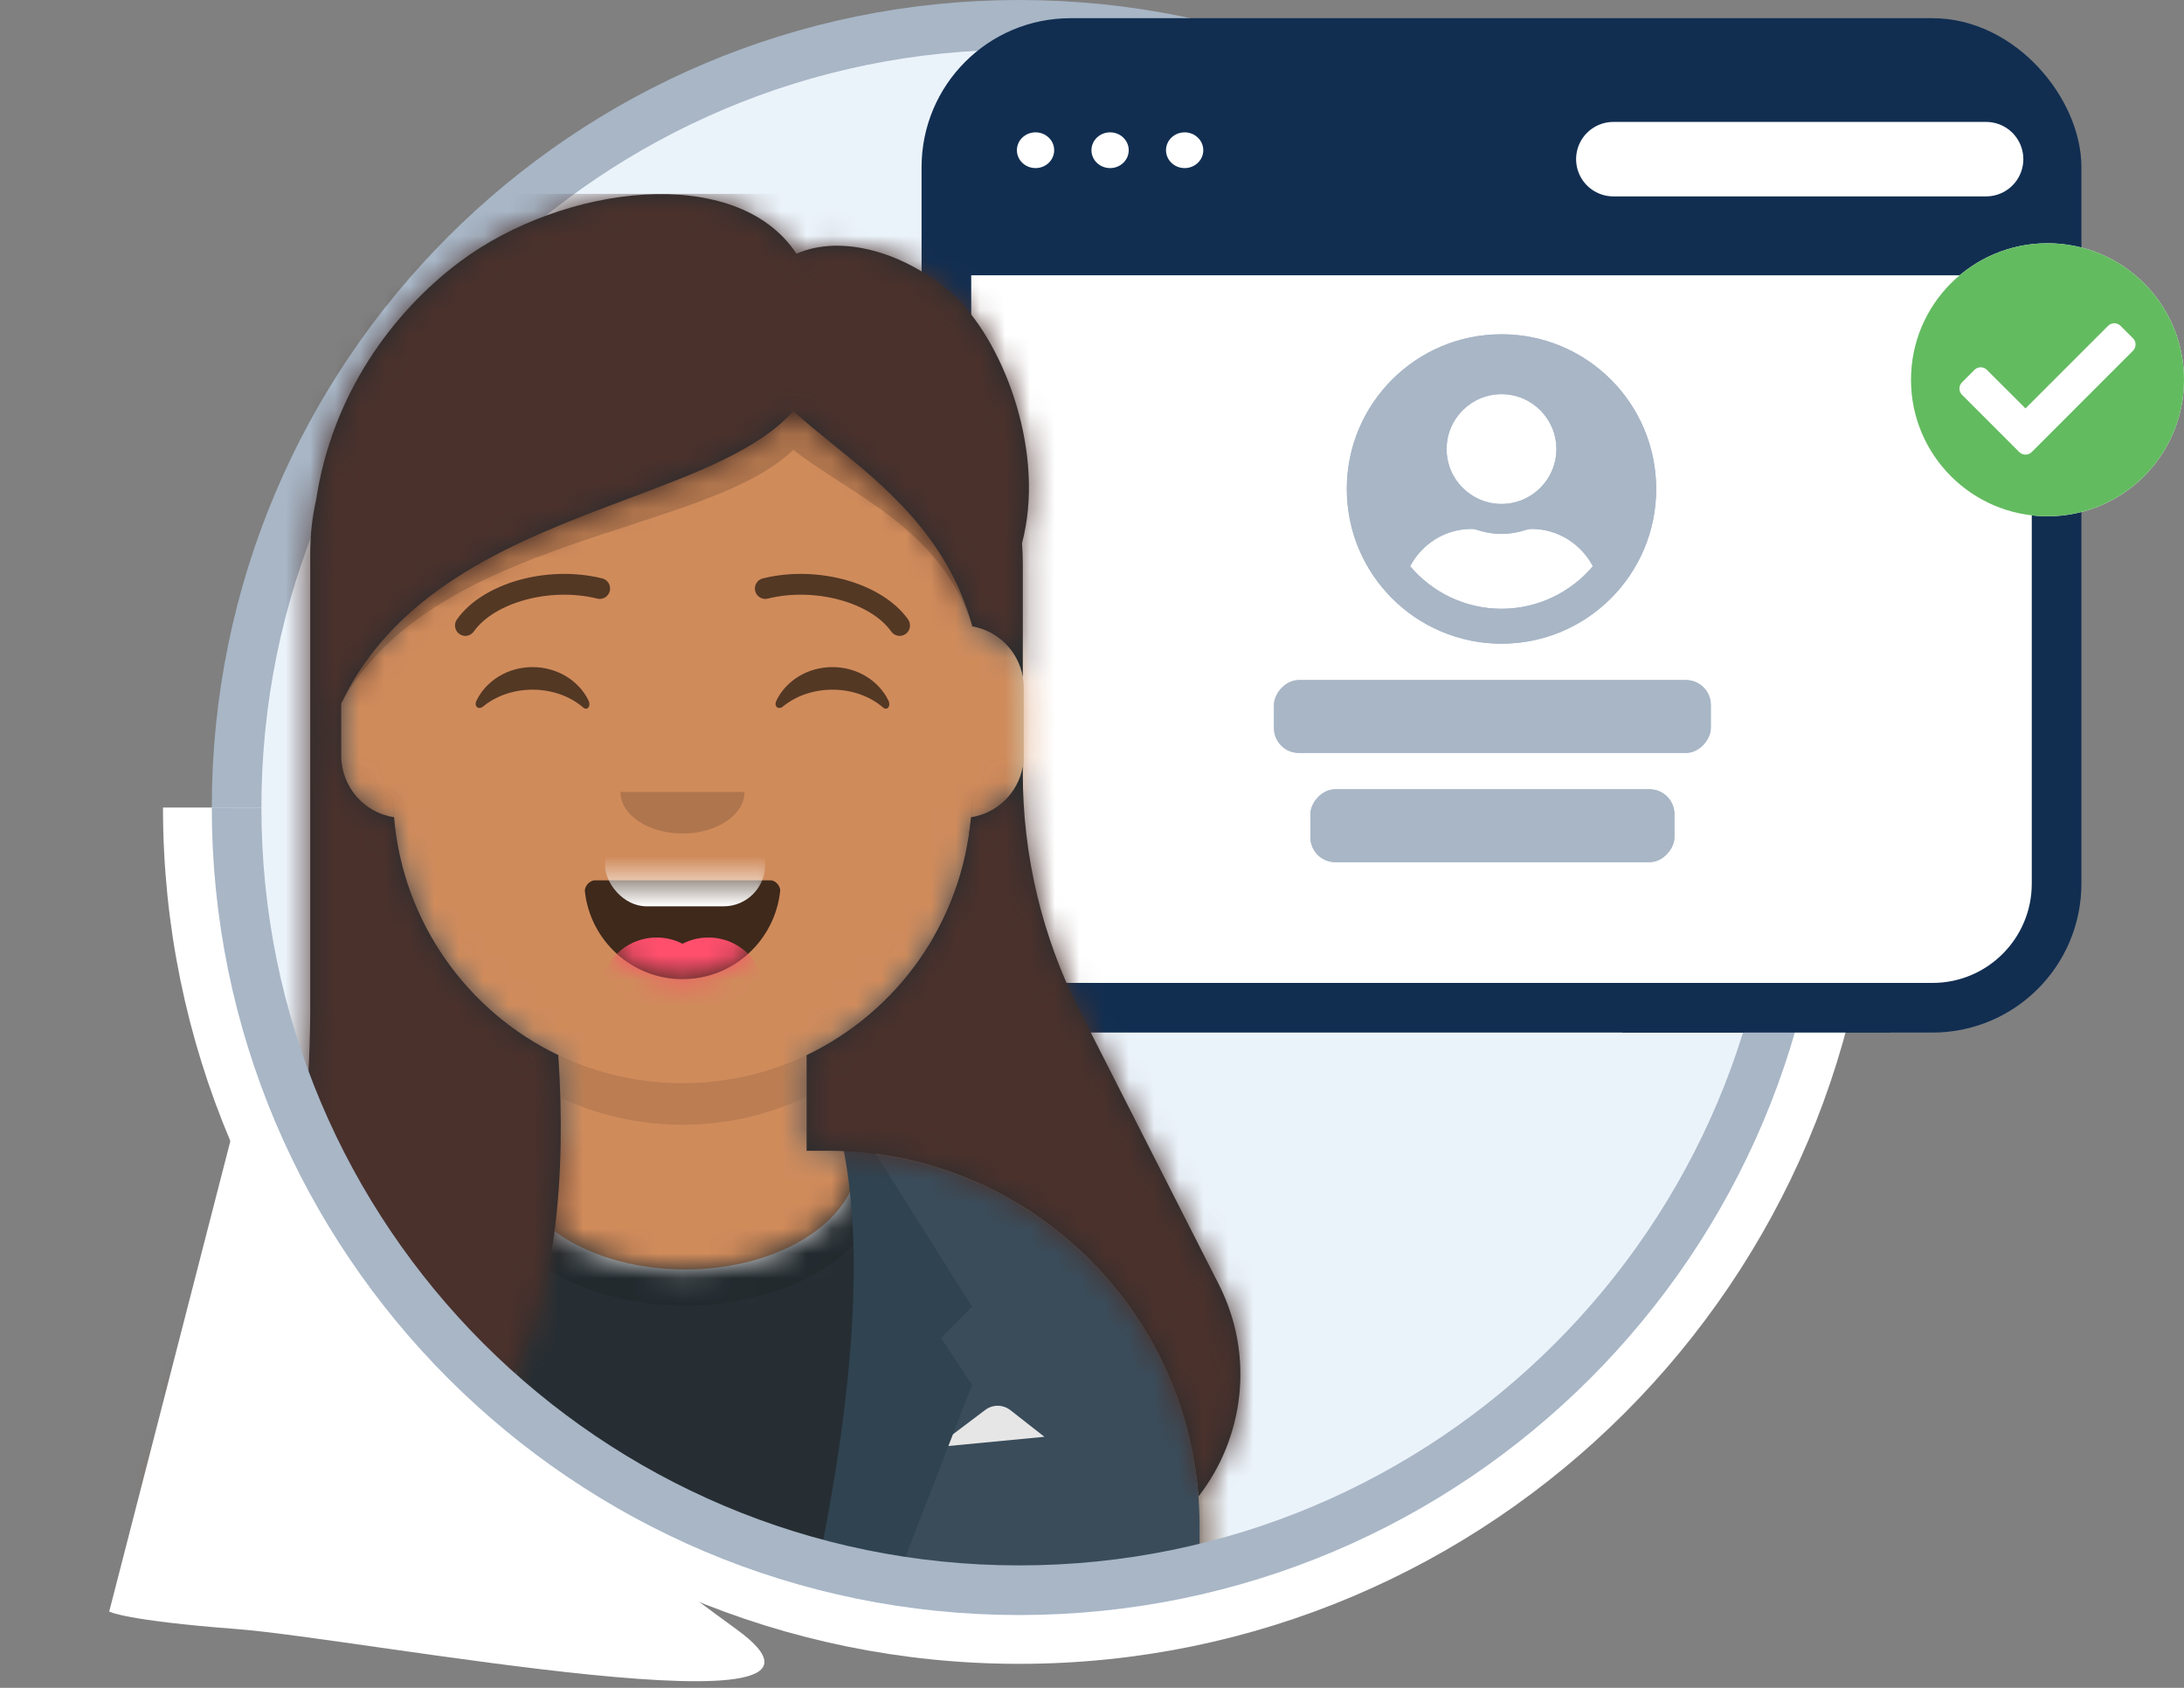 <svg width="88" height="68" viewBox="0 0 88 68" fill="none" xmlns="http://www.w3.org/2000/svg">
<rect x="0" y="0" width="88" height="68" fill="#808080" stroke="none"/>
<circle cx="41.067" cy="32.533" r="31.533" fill="#EBF3FA"/>
<path d="M72.6 32.533C72.6 15.118 58.482 1 41.067 1C23.651 1 9.533 15.118 9.533 32.533" stroke="#A8B6C6" stroke-width="2"/>
<path d="M38.133 11.09H82.157V35.6C82.157 38.361 79.918 40.6 77.157 40.6H43.133C40.372 40.6 38.133 38.361 38.133 35.6V11.09Z" fill="white"/>
<rect x="38.133" y="1.733" width="44.733" height="38.867" rx="5" stroke="#112E51" stroke-width="2"/>
<path d="M38.133 6.733C38.133 3.972 40.372 1.733 43.133 1.733H77.867C80.628 1.733 82.867 3.972 82.867 6.733V11.09H38.133V6.733Z" fill="#112E51"/>
<ellipse cx="41.725" cy="6.052" rx="0.751" ry="0.72" fill="white"/>
<ellipse cx="44.729" cy="6.052" rx="0.751" ry="0.72" fill="white"/>
<ellipse cx="47.733" cy="6.052" rx="0.751" ry="0.72" fill="white"/>
<path d="M65.006 6.412H80.026" stroke="white" stroke-width="3" stroke-linecap="round"/>
<path d="M32.5 42.509V46.362H33.333C41.618 46.362 48.333 53.116 48.333 61.448V63.333H6.667V61.448C6.667 53.116 13.382 46.362 21.667 46.362H22.5V42.509C18.909 40.793 16.328 37.287 15.897 33.137C14.683 32.965 13.75 31.916 13.75 30.648V27.714C13.75 26.468 14.651 25.434 15.833 25.235V23.943C15.833 17.463 21.057 12.21 27.5 12.21C33.943 12.21 39.167 17.463 39.167 23.943V25.235C40.349 25.434 41.25 26.468 41.25 27.714V30.648C41.25 31.916 40.317 32.965 39.103 33.137C38.672 37.287 36.091 40.793 32.5 42.509Z" fill="#D0C6AC"/>
<mask id="mask0" mask-type="alpha" maskUnits="userSpaceOnUse" x="6" y="12" width="43" height="52">
<path fill-rule="evenodd" clip-rule="evenodd" d="M32.5 42.509V46.362H33.333C41.618 46.362 48.333 53.116 48.333 61.448V63.333H6.667V61.448C6.667 53.116 13.382 46.362 21.667 46.362H22.5V42.509C18.909 40.793 16.328 37.287 15.897 33.137C14.683 32.965 13.75 31.916 13.75 30.648V27.714C13.75 26.468 14.651 25.434 15.833 25.235V23.943C15.833 17.463 21.057 12.21 27.5 12.21C33.943 12.21 39.167 17.463 39.167 23.943V25.235C40.349 25.434 41.25 26.468 41.25 27.714V30.648C41.25 31.916 40.317 32.965 39.103 33.137C38.672 37.287 36.091 40.793 32.5 42.509Z" fill="white"/>
</mask>
<g mask="url(#mask0)">
<rect y="12.21" width="55" height="51.124" fill="#D08B5B"/>
</g>
<mask id="mask1" mask-type="alpha" maskUnits="userSpaceOnUse" x="6" y="12" width="43" height="52">
<path fill-rule="evenodd" clip-rule="evenodd" d="M32.5 42.509V46.362H33.333C41.618 46.362 48.333 53.116 48.333 61.448V63.333H6.667V61.448C6.667 53.116 13.382 46.362 21.667 46.362H22.5V42.509C18.909 40.793 16.328 37.287 15.897 33.137C14.683 32.965 13.75 31.916 13.75 30.648V27.714C13.75 26.468 14.651 25.434 15.833 25.235V23.943C15.833 17.463 21.057 12.21 27.5 12.21C33.943 12.21 39.167 17.463 39.167 23.943V25.235C40.349 25.434 41.25 26.468 41.25 27.714V30.648C41.25 31.916 40.317 32.965 39.103 33.137C38.672 37.287 36.091 40.793 32.5 42.509Z" fill="white"/>
</mask>
<g mask="url(#mask1)">
<path d="M39.167 28.762V33.581C39.167 40.061 33.943 45.314 27.5 45.314C21.057 45.314 15.833 40.061 15.833 33.581V28.762V31.905C15.833 38.385 21.057 43.638 27.5 43.638C33.943 43.638 39.167 38.385 39.167 31.905V28.762Z" fill="black" fill-opacity="0.1"/>
</g>
<path d="M34.575 46.424C42.279 47.059 48.333 53.547 48.333 61.459V63.333H6.667V61.459C6.667 53.476 12.832 46.941 20.634 46.408C20.628 46.486 20.625 46.565 20.625 46.644C20.625 49.13 23.75 51.145 27.604 51.145C31.459 51.145 34.583 49.13 34.583 46.644C34.583 46.57 34.581 46.497 34.575 46.424Z" fill="#E6E6E6"/>
<mask id="mask2" mask-type="alpha" maskUnits="userSpaceOnUse" x="6" y="46" width="43" height="18">
<path fill-rule="evenodd" clip-rule="evenodd" d="M34.575 46.424C42.279 47.059 48.333 53.547 48.333 61.459V63.333H6.667V61.459C6.667 53.476 12.832 46.941 20.634 46.408C20.628 46.486 20.625 46.565 20.625 46.644C20.625 49.13 23.75 51.145 27.604 51.145C31.459 51.145 34.583 49.13 34.583 46.644C34.583 46.57 34.581 46.497 34.575 46.424Z" fill="white"/>
</mask>
<g mask="url(#mask2)">
<rect y="40.286" width="55" height="23.048" fill="#262E33"/>
</g>
<mask id="mask3" mask-type="alpha" maskUnits="userSpaceOnUse" x="6" y="46" width="43" height="18">
<path fill-rule="evenodd" clip-rule="evenodd" d="M34.575 46.424C42.279 47.059 48.333 53.547 48.333 61.459V63.333H6.667V61.459C6.667 53.476 12.832 46.941 20.634 46.408C20.628 46.486 20.625 46.565 20.625 46.644C20.625 49.13 23.75 51.145 27.604 51.145C31.459 51.145 34.583 49.13 34.583 46.644C34.583 46.57 34.581 46.497 34.575 46.424Z" fill="white"/>
</mask>
<g mask="url(#mask3)">
<g opacity="0.6">
<ellipse cx="27.604" cy="46.959" rx="8.257" ry="5.639" fill="black" fill-opacity="0.16"/>
</g>
</g>
<path fill-rule="evenodd" clip-rule="evenodd" d="M6.667 61.459C6.667 53.353 13.023 46.74 20.997 46.388C20.363 48.82 20 51.636 20 54.638C20 57.825 20.409 60.802 21.117 63.333H6.667V61.459ZM48.333 63.333H34.091C34.8 60.802 35.208 57.825 35.208 54.638C35.208 51.641 34.847 48.828 34.214 46.398C42.089 46.857 48.333 53.424 48.333 61.459V63.333Z" fill="#3A4C5A"/>
<path d="M37.708 58.305L39.699 56.803C40 56.576 40.414 56.58 40.711 56.812L42.083 57.886L37.708 58.305Z" fill="#E6E6E6"/>
<path d="M21.042 46.152C20.208 50.203 20.556 55.93 22.083 63.333H18.75L15.833 55.791L17.083 53.905L15.833 52.648L19.792 46.362C20.214 46.23 20.631 46.16 21.042 46.152Z" fill="#2F4351"/>
<path d="M33.958 46.152C34.792 50.203 34.444 55.93 32.917 63.333H36.25L39.167 55.791L37.917 53.905L39.167 52.648L35.208 46.362C34.786 46.23 34.369 46.16 33.958 46.152Z" fill="#2F4351"/>
<path fill-rule="evenodd" clip-rule="evenodd" d="M23.566 35.913C23.787 37.901 25.464 39.448 27.5 39.448C29.543 39.448 31.224 37.892 31.436 35.894C31.453 35.733 31.274 35.467 31.051 35.467C27.948 35.467 25.57 35.467 23.977 35.467C23.751 35.467 23.544 35.714 23.566 35.913Z" fill="black" fill-opacity="0.7"/>
<mask id="mask4" mask-type="alpha" maskUnits="userSpaceOnUse" x="23" y="35" width="9" height="5">
<path fill-rule="evenodd" clip-rule="evenodd" d="M23.566 35.913C23.787 37.901 25.464 39.448 27.5 39.448C29.543 39.448 31.224 37.892 31.436 35.894C31.453 35.733 31.274 35.467 31.051 35.467C27.948 35.467 25.57 35.467 23.977 35.467C23.751 35.467 23.544 35.714 23.566 35.913Z" fill="white"/>
</mask>
<g mask="url(#mask4)">
<rect x="24.375" y="33.162" width="6.458" height="3.352" rx="1.676" fill="white"/>
</g>
<mask id="mask5" mask-type="alpha" maskUnits="userSpaceOnUse" x="23" y="35" width="9" height="5">
<path fill-rule="evenodd" clip-rule="evenodd" d="M23.566 35.913C23.787 37.901 25.464 39.448 27.5 39.448C29.543 39.448 31.224 37.892 31.436 35.894C31.453 35.733 31.274 35.467 31.051 35.467C27.948 35.467 25.57 35.467 23.977 35.467C23.751 35.467 23.544 35.714 23.566 35.913Z" fill="white"/>
</mask>
<g mask="url(#mask5)">
<ellipse cx="26.458" cy="40.076" rx="2.292" ry="2.305" fill="#FF4F6D"/>
<ellipse cx="28.542" cy="40.076" rx="2.292" ry="2.305" fill="#FF4F6D"/>
</g>
<path d="M25 31.905C25 32.831 26.119 33.581 27.5 33.581C28.881 33.581 30 32.831 30 31.905" fill="black" fill-opacity="0.16"/>
<path d="M19.2 28.227C19.585 27.431 20.451 26.876 21.458 26.876C22.461 26.876 23.325 27.427 23.712 28.219C23.826 28.454 23.663 28.646 23.498 28.504C22.987 28.062 22.262 27.786 21.458 27.786C20.679 27.786 19.974 28.045 19.466 28.463C19.281 28.615 19.087 28.46 19.2 28.227Z" fill="black" fill-opacity="0.6"/>
<path d="M31.283 28.227C31.668 27.431 32.534 26.876 33.541 26.876C34.544 26.876 35.408 27.427 35.795 28.219C35.91 28.454 35.746 28.646 35.581 28.504C35.071 28.062 34.346 27.786 33.541 27.786C32.762 27.786 32.057 28.045 31.549 28.463C31.364 28.615 31.171 28.46 31.283 28.227Z" fill="black" fill-opacity="0.6"/>
<path d="M19.09 25.443C19.905 24.288 22.141 23.641 24.067 24.117C24.291 24.172 24.516 24.035 24.571 23.81C24.626 23.585 24.489 23.358 24.266 23.303C22.029 22.751 19.44 23.5 18.41 24.957C18.277 25.146 18.321 25.407 18.509 25.542C18.696 25.676 18.956 25.631 19.09 25.443Z" fill="black" fill-opacity="0.6"/>
<path d="M35.91 25.443C35.095 24.288 32.859 23.641 30.933 24.117C30.709 24.172 30.484 24.035 30.429 23.81C30.374 23.585 30.511 23.358 30.734 23.303C32.971 22.751 35.56 23.5 36.59 24.957C36.723 25.146 36.679 25.407 36.491 25.542C36.304 25.676 36.044 25.631 35.91 25.443Z" fill="black" fill-opacity="0.6"/>
<mask id="mask6" mask-type="alpha" maskUnits="userSpaceOnUse" x="0" y="4" width="55" height="60">
<rect y="4.667" width="55" height="58.667" fill="white"/>
</mask>
<g mask="url(#mask6)">
<path fill-rule="evenodd" clip-rule="evenodd" d="M12.5 22.276V40.818C12.46 47.421 10.96 58.103 8.125 59.772C21.116 63.291 23.11 51.779 22.5 42.59V42.509C18.848 40.764 16.24 37.167 15.877 32.925C14.673 32.743 13.75 31.699 13.75 30.438V28.343C16.012 23.586 20.973 21.723 25.3 20.097C28.075 19.054 30.589 18.11 31.965 16.563C32.43 16.988 32.957 17.413 33.511 17.861C35.638 19.578 38.169 21.621 39.167 25.2V25.235C40.206 25.41 41.028 26.23 41.212 27.273V22.694C41.212 22.424 41.2 22.155 41.179 21.89C42.125 18.327 40.534 13.973 38.542 12C36.566 10.152 33.895 9.419 32.093 10.224C29.675 6.549 22.689 7.441 18.542 10.533C15.787 12.589 13.376 15.925 12.74 20.123C12.583 20.816 12.5 21.536 12.5 22.276ZM39.123 32.925C38.76 37.167 36.152 40.764 32.5 42.509V46.362H33.333C41.23 46.362 47.701 52.499 48.29 60.289C50.135 57.922 50.56 54.6 49.11 51.747L43.495 40.703C41.994 37.751 41.212 34.482 41.212 31.165V30.88C41.025 31.936 40.183 32.765 39.123 32.925Z" fill="#272C2E"/>
<mask id="mask7" mask-type="alpha" maskUnits="userSpaceOnUse" x="8" y="7" width="42" height="54">
<path fill-rule="evenodd" clip-rule="evenodd" d="M12.5 40.818V22.276C12.5 21.536 12.583 20.816 12.74 20.123C13.376 15.925 15.787 12.589 18.542 10.533C22.689 7.441 29.675 6.549 32.093 10.224C33.895 9.419 36.566 10.152 38.542 12C40.534 13.973 42.125 18.327 41.179 21.89C41.2 22.155 41.212 22.424 41.212 22.694V27.273C41.028 26.23 40.206 25.41 39.167 25.235V25.2C37.909 20.688 34.215 18.617 31.965 16.563C28.445 20.522 17.463 20.536 13.75 28.343V30.438C13.75 31.699 14.673 32.743 15.877 32.925C16.24 37.167 18.848 40.764 22.5 42.509V42.59C23.11 51.779 21.116 63.291 8.125 59.772C10.96 58.103 12.46 47.421 12.5 40.818ZM32.5 42.509C36.152 40.764 38.76 37.167 39.123 32.925C40.183 32.765 41.025 31.936 41.212 30.88V31.165C41.212 34.482 41.994 37.751 43.495 40.703L49.11 51.747C50.56 54.6 50.135 57.922 48.29 60.289C47.701 52.499 41.23 46.362 33.333 46.362H32.5V42.509Z" fill="white"/>
</mask>
<g mask="url(#mask7)">
<rect x="8.125" y="7.81" width="55" height="58.667" fill="#4A312C"/>
</g>
<path fill-rule="evenodd" clip-rule="evenodd" d="M13.75 28.343C17.463 21.568 28.445 21.556 31.965 18.12C34.21 19.899 37.894 21.275 39.159 25.172C37.894 20.679 34.21 18.613 31.965 16.563C28.445 20.522 17.463 20.536 13.75 28.343Z" fill="black" fill-opacity="0.16"/>
</g>
<path d="M8.067 32.533C8.067 50.759 22.841 65.533 41.067 65.533V65.533C59.292 65.533 74.067 50.759 74.067 32.533" stroke="white" stroke-width="3"/>
<path d="M9.533 32.533C9.533 49.949 23.651 64.067 41.067 64.067V64.067C58.482 64.067 72.6 49.949 72.6 32.533" stroke="#A8B6C6" stroke-width="2"/>
<rect x="69.667" y="24.6" width="6.6" height="15" fill="white"/>
<path d="M66.367 40.6H75.167" stroke="#112E51" stroke-width="2" stroke-linecap="square"/>
<path fill-rule="evenodd" clip-rule="evenodd" d="M9.532 45C9.532 45 11.881 52.75 29.662 65.631C35.919 70.164 14.573 66.014 9.532 65.631C5.023 65.288 4.4 64.927 4.4 64.927L9.532 45Z" fill="white"/>
<circle cx="82.5" cy="15.3" r="5.5" fill="white"/>
<path fill-rule="evenodd" clip-rule="evenodd" d="M82.5 20.799C85.537 20.799 88 18.337 88 15.3C88 12.262 85.537 9.8 82.5 9.8C79.463 9.8 77 12.262 77 15.3C77 18.337 79.463 20.799 82.5 20.799ZM85.944 14.132L81.864 18.212C81.725 18.35 81.501 18.35 81.362 18.212L79.056 15.905C78.917 15.767 78.917 15.542 79.056 15.404L79.557 14.902C79.696 14.763 79.921 14.763 80.059 14.902L81.613 16.455L84.941 13.128C85.079 12.989 85.304 12.989 85.443 13.128L85.944 13.629C86.083 13.768 86.083 13.993 85.944 14.132Z" fill="#63BB60"/>
<rect width="17.6" height="2.933" rx="1" transform="matrix(1 0 0 -1 51.333 30.333)" fill="#A8B6C6"/>
<rect width="14.667" height="2.933" rx="1" transform="matrix(1 0 0 -1 52.8 34.733)" fill="#A8B6C6"/>
<path fill-rule="evenodd" clip-rule="evenodd" d="M60.5 13.467C57.057 13.467 54.267 16.257 54.267 19.7C54.267 23.143 57.057 25.933 60.5 25.933C63.943 25.933 66.733 23.143 66.733 19.7C66.733 16.257 63.943 13.467 60.5 13.467ZM60.5 15.88C61.721 15.88 62.712 16.87 62.712 18.091C62.712 19.313 61.721 20.303 60.5 20.303C59.279 20.303 58.288 19.313 58.288 18.091C58.288 16.87 59.279 15.88 60.5 15.88ZM56.818 22.812C57.703 23.857 59.025 24.526 60.5 24.526C61.975 24.526 63.297 23.857 64.182 22.812C63.71 21.922 62.785 21.309 61.706 21.309C61.646 21.309 61.586 21.319 61.528 21.336C61.204 21.442 60.859 21.51 60.5 21.51C60.141 21.51 59.799 21.442 59.472 21.336C59.414 21.319 59.354 21.309 59.294 21.309C58.215 21.309 57.29 21.922 56.818 22.812Z" fill="#A8B6C6"/>
<rect width="17.6" height="2.933" rx="1" transform="matrix(1 0 0 -1 51.333 30.333)" fill="#A8B6C6"/>
<rect width="14.667" height="2.933" rx="1" transform="matrix(1 0 0 -1 52.8 34.733)" fill="#A8B6C6"/>
<path fill-rule="evenodd" clip-rule="evenodd" d="M60.5 13.467C57.057 13.467 54.267 16.257 54.267 19.7C54.267 23.143 57.057 25.933 60.5 25.933C63.943 25.933 66.733 23.143 66.733 19.7C66.733 16.257 63.943 13.467 60.5 13.467ZM60.5 15.88C61.721 15.88 62.712 16.87 62.712 18.091C62.712 19.313 61.721 20.303 60.5 20.303C59.279 20.303 58.288 19.313 58.288 18.091C58.288 16.87 59.279 15.88 60.5 15.88ZM56.818 22.812C57.703 23.857 59.025 24.526 60.5 24.526C61.975 24.526 63.297 23.857 64.182 22.812C63.71 21.922 62.785 21.309 61.706 21.309C61.646 21.309 61.586 21.319 61.528 21.336C61.204 21.442 60.859 21.51 60.5 21.51C60.141 21.51 59.799 21.442 59.472 21.336C59.414 21.319 59.354 21.309 59.294 21.309C58.215 21.309 57.29 21.922 56.818 22.812Z" fill="#A8B6C6"/>
</svg>
